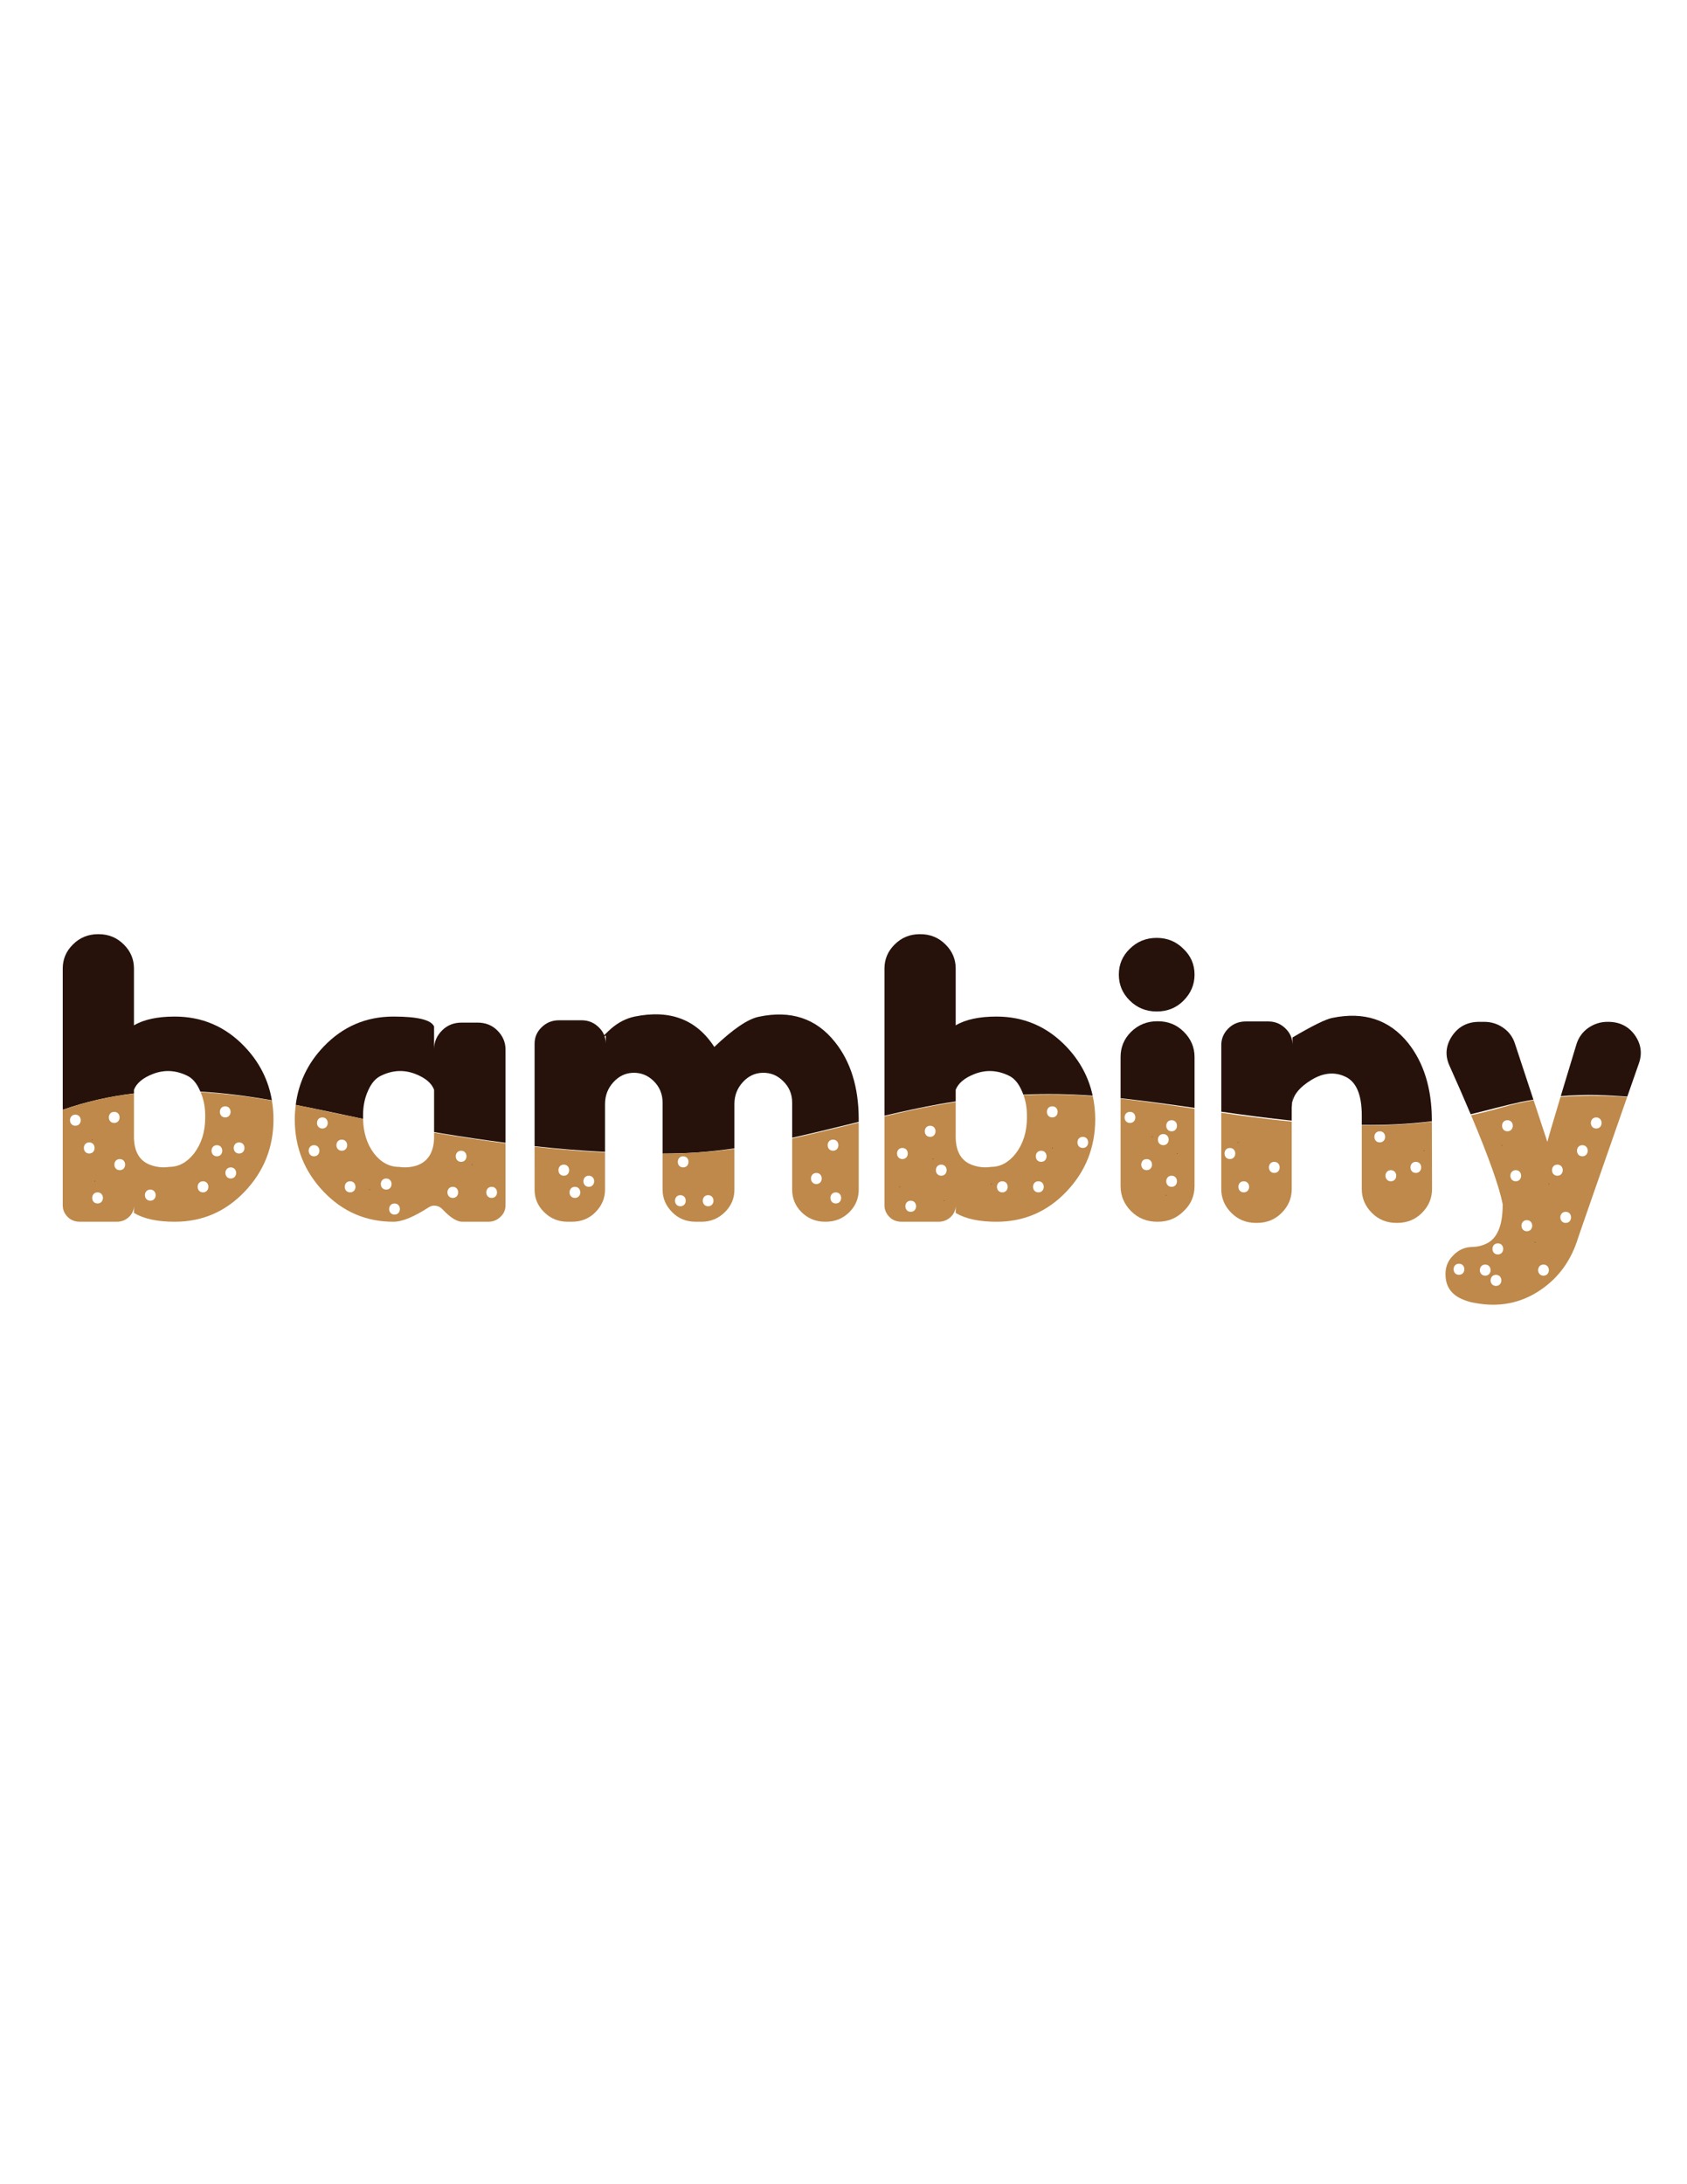 <?xml version="1.0" encoding="iso-8859-1"?>
<!-- Generator: Adobe Illustrator 16.0.3, SVG Export Plug-In . SVG Version: 6.00 Build 0)  -->
<!DOCTYPE svg PUBLIC "-//W3C//DTD SVG 1.1//EN" "http://www.w3.org/Graphics/SVG/1.1/DTD/svg11.dtd">
<svg version="1.1" id="Layer_1" xmlns="http://www.w3.org/2000/svg" xmlns:xlink="http://www.w3.org/1999/xlink" x="0px" y="0px"
	 width="612px" height="792px" viewBox="0 0 612 792" style="enable-background:new 0 0 612 792;" xml:space="preserve">
<g>
	<path style="fill:#26120B;" d="M48.598,396.495v-1.336c0.943-2.408,3.231-4.318,6.866-5.735c4.152-1.603,8.307-1.39,12.459,0.639
		c1.887,0.896,3.422,2.689,4.602,5.379c0.059,0.124,0.099,0.258,0.156,0.382c8.745,0.489,17.37,1.633,25.951,3.157
		c-1.243-7.349-4.528-13.845-9.896-19.467c-6.938-7.267-15.386-10.902-25.343-10.902c-6.277,0-11.21,1.062-14.795,3.186v-20.6
		c0-3.351-1.204-6.23-3.61-8.637c-2.502-2.548-5.569-3.823-9.204-3.823h-0.211c-3.635,0-6.702,1.274-9.203,3.823
		c-2.407,2.407-3.61,5.286-3.61,8.637v51.211C31.097,399.49,39.753,397.535,48.598,396.495z"/>
	<path style="fill:#BE894A;" d="M98.646,399.085c-0.83-0.143-1.655-0.3-2.485-0.437c-7.719-1.27-15.548-2.193-23.396-2.621
		c1.099,2.5,1.672,5.293,1.672,8.404v0.85c0,5.097-1.345,9.416-4.036,12.955c-2.548,3.256-5.545,4.884-8.99,4.884
		c-2.171,0.331-4.318,0.142-6.442-0.565c-4.105-1.318-6.229-4.625-6.371-9.91v-16.084c-2.265,0.253-4.523,0.565-6.774,0.951
		c-6.539,1.11-12.906,2.771-19.065,4.961v34.592c0,1.604,0.612,3.021,1.84,4.249c1.132,1.132,2.62,1.697,4.46,1.697h13.309
		c1.745,0,3.256-0.613,4.531-1.84c1.133-1.133,1.699-2.479,1.699-4.035v2.69c3.585,2.125,8.518,3.185,14.795,3.185
		c9.957,0,18.405-3.632,25.343-10.901c6.984-7.313,10.478-16.068,10.478-26.264C99.214,403.514,99.009,401.268,98.646,399.085z
		 M27.338,408.202c-2.597,0-2.597-4.027,0-4.027C29.934,404.175,29.934,408.202,27.338,408.202z M32.372,414.242
		c2.596,0,2.596,4.028,0,4.028C29.775,418.271,29.775,414.242,32.372,414.242z M35.392,436.388c-2.596,0-2.596-4.026,0-4.026
		C37.989,432.361,37.989,436.388,35.392,436.388z M41.433,403.167c2.597,0,2.597,4.027,0,4.027
		C38.837,407.194,38.837,403.167,41.433,403.167z M43.447,424.308c-2.597,0-2.597-4.025,0-4.025S46.043,424.308,43.447,424.308z
		 M54.521,435.381c-2.597,0-2.597-4.026,0-4.026S57.118,435.381,54.521,435.381z M73.651,432.361c-2.596,0-2.596-4.024,0-4.024
		C76.248,428.337,76.248,432.361,73.651,432.361z M78.685,419.278c-2.596,0-2.596-4.029,0-4.029
		C81.282,415.249,81.282,419.278,78.685,419.278z M81.706,401.154c2.596,0,2.596,4.027,0,4.027
		C79.109,405.182,79.109,401.154,81.706,401.154z M83.719,427.33c-2.596,0-2.596-4.027,0-4.027
		C86.316,423.303,86.316,427.33,83.719,427.33z M86.739,418.271c-2.596,0-2.596-4.028,0-4.028
		C89.336,414.242,89.336,418.271,86.739,418.271z"/>
	<path style="fill:#BE894A;" d="M70.631,429.444c-0.13,0-0.13-0.2,0-0.2C70.76,429.244,70.76,429.444,70.631,429.444z"/>
	<path style="fill:#26120B;" d="M34.385,428.438c-0.13,0-0.13-0.201,0-0.201C34.515,428.237,34.515,428.438,34.385,428.438z"/>
	<path style="fill:#26120B;" d="M33.379,413.334c-0.13,0-0.13-0.201,0-0.201C33.509,413.133,33.509,413.334,33.379,413.334z"/>
	<path style="fill:#26120B;" d="M131.707,405.281v-0.85c0-3.35,0.613-6.346,1.841-8.991c1.179-2.69,2.736-4.482,4.672-5.379
		c4.152-2.029,8.306-2.242,12.459-0.639c3.635,1.417,5.899,3.328,6.796,5.735v15.335c1.029,0.174,2.057,0.366,3.087,0.532
		c7.584,1.242,15.194,2.375,22.823,3.354v-33.875c0-2.594-0.991-4.886-2.974-6.867c-1.887-1.887-4.271-2.832-7.15-2.832h-5.805
		c-2.832,0-5.192,0.945-7.081,2.832c-1.935,1.937-2.901,4.201-2.901,6.795v-8.211c-1.039-2.407-5.946-3.611-14.724-3.611
		c-9.958,0-18.406,3.635-25.345,10.902c-5.764,6.038-9.111,13.089-10.118,21.118c0.693,0.142,1.387,0.289,2.081,0.433
		c7.462,1.471,14.904,3.079,22.352,4.655C131.719,405.57,131.707,405.428,131.707,405.281z"/>
	<path style="fill:#BE894A;" d="M157.475,410.708v1.937c-0.142,5.238-2.242,8.564-6.3,9.98c-2.124,0.661-4.272,0.826-6.442,0.495
		c-3.494,0-6.513-1.628-9.062-4.884c-2.566-3.435-3.874-7.612-3.95-12.513c-6.252-1.255-12.496-2.548-18.727-3.894
		c-1.209-0.263-2.417-0.516-3.625-0.767c-0.695-0.134-1.39-0.269-2.084-0.402c-0.21,1.692-0.355,3.408-0.355,5.185
		c0,10.195,3.492,18.951,10.476,26.264c6.938,7.27,15.386,10.901,25.345,10.901c3.115,0,7.337-1.722,12.672-5.168
		c0.802-0.565,1.674-0.778,2.619-0.636c0.943,0.095,1.792,0.542,2.548,1.344c2.785,2.975,5.167,4.46,7.15,4.46h9.345
		c1.792,0,3.302-0.613,4.531-1.84c1.179-1.133,1.77-2.502,1.77-4.106v-22.487C174.722,413.473,166.086,412.168,157.475,410.708z
		 M113.924,419.278c-2.597,0-2.597-4.029,0-4.029C116.52,415.249,116.52,419.278,113.924,419.278z M116.944,409.207
		c-2.596,0-2.596-4.025,0-4.025C119.541,405.182,119.541,409.207,116.944,409.207z M123.992,413.236c2.597,0,2.597,4.026,0,4.026
		S121.395,413.236,123.992,413.236z M127.012,432.361c-2.597,0-2.597-4.024,0-4.024
		C129.609,428.337,129.609,432.361,127.012,432.361z M140.101,427.33c2.596,0,2.596,4.024,0,4.024
		C137.504,431.354,137.504,427.33,140.101,427.33z M143.121,440.415c-2.597,0-2.597-4.027,0-4.027S145.718,440.415,143.121,440.415z
		 M164.264,434.376c-2.595,0-2.595-4.028,0-4.028C166.861,430.348,166.861,434.376,164.264,434.376z M167.285,421.29
		c-2.597,0-2.597-4.027,0-4.027C169.882,417.263,169.882,421.29,167.285,421.29z M178.36,434.376c-2.597,0-2.597-4.028,0-4.028
		S180.957,434.376,178.36,434.376z"/>
	<path style="fill:#BE894A;" d="M173.326,433.472c-0.13,0-0.13-0.202,0-0.202C173.456,433.27,173.456,433.472,173.326,433.472z"/>
	<path style="fill:#26120B;" d="M171.312,422.396c-0.13,0-0.13-0.201,0-0.201C171.441,422.195,171.441,422.396,171.312,422.396z"/>
	<path style="fill:#26120B;" d="M134.06,431.457c-0.13,0-0.13-0.201,0-0.201C134.189,431.256,134.189,431.457,134.06,431.457z"/>
	<path style="fill:#26120B;" d="M219.489,417.691v-17.365c0-3.068,1.015-5.709,3.043-7.929c1.981-2.169,4.341-3.303,7.08-3.397
		c2.877-0.095,5.38,0.896,7.504,2.973c2.169,2.123,3.257,4.743,3.257,7.857v18.447c4.135-0.012,8.265-0.101,12.378-0.386
		c4.578-0.318,9.134-0.837,13.672-1.477v-16.089c0-3.068,1.016-5.709,3.045-7.929c1.982-2.169,4.342-3.303,7.079-3.397
		c2.926-0.095,5.427,0.896,7.503,2.973c2.219,2.123,3.329,4.743,3.329,7.857v12.72c8.073-1.788,16.104-3.786,24.138-5.753v-1.231
		c-0.046-11.373-2.926-20.625-8.636-27.751c-6.796-8.541-15.999-11.585-27.608-9.133c-3.972,0.813-9.366,4.486-16.141,10.953
		c-6.424-9.949-16.044-13.637-28.883-11.023c-3.114,0.662-5.971,2.125-8.566,4.389c-0.533,0.446-1.373,1.239-2.496,2.357
		c-0.402-0.988-1.005-1.893-1.822-2.709c-1.746-1.794-3.87-2.691-6.37-2.691h-8.213c-2.548,0-4.697,0.897-6.442,2.691
		c-1.605,1.603-2.408,3.539-2.408,5.803v37.172C202.431,416.547,210.952,417.252,219.489,417.691z M219.772,375.478v2.973
		c0-0.955-0.175-1.838-0.462-2.676C219.461,375.677,219.578,375.609,219.772,375.478z"/>
	<path style="fill:#BE894A;" d="M240.373,418.372V431.4c0,3.115,1.179,5.854,3.54,8.214c2.264,2.265,5.096,3.396,8.494,3.396h2.053
		c3.352,0,6.207-1.179,8.566-3.538c2.266-2.266,3.398-4.957,3.398-8.072v-14.809C257.761,417.738,249.078,418.266,240.373,418.372z
		 M246.823,437.396c-2.597,0-2.597-4.027,0-4.027C249.419,433.368,249.419,437.396,246.823,437.396z M247.832,423.303
		c-2.599,0-2.599-4.024,0-4.024C250.427,419.278,250.427,423.303,247.832,423.303z M256.892,437.396c-2.597,0-2.597-4.027,0-4.027
		C259.487,433.368,259.487,437.396,256.892,437.396z"/>
	<path style="fill:#BE894A;" d="M257.899,427.433c-0.129,0-0.129-0.202,0-0.202C258.027,427.23,258.027,427.433,257.899,427.433z"/>
	<path style="fill:#BE894A;" d="M287.379,412.804V431.4c0,3.115,1.108,5.807,3.327,8.072c2.359,2.359,5.237,3.538,8.637,3.538h0.21
		c3.399,0,6.278-1.179,8.637-3.538c2.219-2.266,3.327-4.957,3.327-8.072v-24.34C303.482,409.035,295.457,411.041,287.379,412.804z
		 M296.156,429.343c-2.595,0-2.595-4.028,0-4.028C298.753,425.314,298.753,429.343,296.156,429.343z M302.198,413.236
		c2.596,0,2.596,4.026,0,4.026C299.601,417.263,299.601,413.236,302.198,413.236z M303.204,436.388c-2.595,0-2.595-4.026,0-4.026
		C305.801,432.361,305.801,436.388,303.204,436.388z"/>
	<path style="fill:#BE894A;" d="M300.183,425.417c-0.13,0-0.13-0.199,0-0.199S300.313,425.417,300.183,425.417z"/>
	<path style="fill:#BE894A;" d="M214.097,417.588c-6.734-0.448-13.455-1.058-20.165-1.778V431.4c0,3.115,1.134,5.807,3.398,8.072
		c2.359,2.359,5.215,3.538,8.566,3.538h1.558c3.398,0,6.229-1.132,8.495-3.396c2.359-2.36,3.54-5.099,3.54-8.214v-13.5
		C217.691,417.804,215.896,417.708,214.097,417.588z M204.536,426.322c-2.596,0-2.596-4.024,0-4.024
		C207.133,422.298,207.133,426.322,204.536,426.322z M208.564,434.376c-2.597,0-2.597-4.028,0-4.028
		C211.161,430.348,211.161,434.376,208.564,434.376z M213.598,430.348c-2.597,0-2.597-4.025,0-4.025
		C216.196,426.322,216.196,430.348,213.598,430.348z"/>
	<path style="fill:#26120B;" d="M341.187,400.275c1.841-0.327,3.677-0.608,5.515-0.893v-4.224c0.943-2.408,3.233-4.318,6.866-5.735
		c4.153-1.603,8.307-1.39,12.459,0.639c1.89,0.896,3.423,2.689,4.603,5.379c0.232,0.477,0.413,0.975,0.601,1.475
		c8.357-0.376,16.743-0.242,25.164,0.38c-1.44-6.659-4.603-12.595-9.554-17.783c-6.938-7.267-15.386-10.902-25.344-10.902
		c-6.275,0-11.207,1.062-14.795,3.186v-20.6c0-3.351-1.202-6.23-3.61-8.637c-2.502-2.548-5.569-3.823-9.202-3.823h-0.214
		c-3.633,0-6.7,1.274-9.203,3.823c-2.406,2.407-3.609,5.286-3.609,8.637v53.358C327.602,402.971,334.368,401.484,341.187,400.275z"
		/>
	<path style="fill:#BE894A;" d="M396.439,397.48c-1.436-0.11-2.862-0.232-4.297-0.316c-6.974-0.407-13.92-0.395-20.837-0.072
		c0.81,2.225,1.234,4.664,1.234,7.34v0.85c0,5.097-1.346,9.416-4.036,12.955c-2.547,3.256-5.546,4.884-8.99,4.884
		c-2.171,0.331-4.318,0.142-6.442-0.565c-4.105-1.318-6.229-4.625-6.37-9.91v-13.056c-5.346,0.828-10.673,1.816-15.983,2.964
		c-3.295,0.713-6.576,1.475-9.855,2.252v32.26c0,1.604,0.613,3.021,1.841,4.249c1.132,1.132,2.618,1.697,4.459,1.697h13.309
		c1.747,0,3.256-0.613,4.531-1.84c1.133-1.133,1.699-2.479,1.699-4.035v2.69c3.588,2.125,8.52,3.185,14.795,3.185
		c9.958,0,18.406-3.632,25.344-10.901c6.985-7.313,10.478-16.068,10.478-26.264C397.317,402.936,397.002,400.154,396.439,397.48z
		 M327.367,416.256c2.599,0,2.599,4.026,0,4.026C324.771,420.282,324.771,416.256,327.367,416.256z M330.388,439.408
		c-2.596,0-2.596-4.027,0-4.027C332.988,435.381,332.988,439.408,330.388,439.408z M337.435,412.229c-2.596,0-2.596-4.027,0-4.027
		C340.035,408.202,340.035,412.229,337.435,412.229z M341.463,426.322c-2.597,0-2.597-4.024,0-4.024
		C344.063,422.298,344.063,426.322,341.463,426.322z M363.612,432.361c-2.597,0-2.597-4.024,0-4.024
		C366.212,428.337,366.212,432.361,363.612,432.361z M376.7,432.361c-2.596,0-2.596-4.024,0-4.024
		C379.301,428.337,379.301,432.361,376.7,432.361z M377.708,421.29c-2.596,0-2.596-4.027,0-4.027
		C380.309,417.263,380.309,421.29,377.708,421.29z M381.734,405.182c-2.596,0-2.596-4.027,0-4.027
		C384.335,401.154,384.335,405.182,381.734,405.182z M392.81,416.256c-2.595,0-2.595-4.026,0-4.026
		C395.409,412.229,395.409,416.256,392.81,416.256z"/>
	<path style="fill:#BE894A;" d="M382.742,430.449c-0.13,0-0.13-0.199,0-0.199S382.872,430.449,382.742,430.449z"/>
	<path style="fill:#26120B;" d="M381.734,416.355c-0.129,0-0.129-0.201,0-0.201C381.864,416.154,381.864,416.355,381.734,416.355z"
		/>
	<path style="fill:#26120B;" d="M326.36,430.449c-0.13,0-0.13-0.199,0-0.199S326.49,430.449,326.36,430.449z"/>
	<path style="fill:#26120B;" d="M342.469,435.483c-0.13,0-0.13-0.199,0-0.199S342.599,435.483,342.469,435.483z"/>
	<path style="fill:#26120B;" d="M338.442,420.381c-0.13,0-0.13-0.2,0-0.2C338.573,420.181,338.573,420.381,338.442,420.381z"/>
	<path style="fill:#26120B;" d="M359.584,429.444c-0.129,0-0.129-0.2,0-0.2C359.714,429.244,359.714,429.444,359.584,429.444z"/>
	<path style="fill:#26120B;" d="M420.041,370.31h-0.213c-3.774,0-6.982,1.321-9.627,3.965c-2.454,2.501-3.683,5.497-3.683,8.989
		v14.963c8.956,0.979,17.896,2.219,26.832,3.5v-18.463c0-3.492-1.299-6.537-3.896-9.132
		C426.908,371.585,423.77,370.31,420.041,370.31z"/>
	<path style="fill:#26120B;" d="M419.616,366.771c3.87,0,7.103-1.298,9.698-3.893c2.691-2.69,4.036-5.852,4.036-9.486
		c0-3.634-1.323-6.726-3.965-9.274c-2.644-2.69-5.899-4.035-9.77-4.035c-3.871,0-7.149,1.345-9.84,4.035
		c-2.596,2.548-3.894,5.64-3.894,9.274c0,3.634,1.298,6.749,3.894,9.344C412.467,365.426,415.745,366.771,419.616,366.771z"/>
	<path style="fill:#BE894A;" d="M406.519,398.402v31.655c0,3.538,1.276,6.582,3.823,9.13c2.55,2.549,5.712,3.823,9.486,3.823h0.213
		c3.729,0,6.892-1.319,9.487-3.965c2.548-2.453,3.822-5.45,3.822-8.988v-28.024C424.421,400.693,415.491,399.383,406.519,398.402z
		 M409.925,407.194c-2.596,0-2.596-4.027,0-4.027C412.525,403.167,412.525,407.194,409.925,407.194z M415.967,424.308
		c-2.597,0-2.597-4.025,0-4.025C418.566,420.282,418.566,424.308,415.967,424.308z M422.007,411.222c2.601,0,2.601,4.027,0,4.027
		C419.412,415.249,419.412,411.222,422.007,411.222z M425.028,430.348c-2.596,0-2.596-4.025,0-4.025
		C427.626,426.322,427.626,430.348,425.028,430.348z M425.028,410.215c-2.596,0-2.596-4.027,0-4.027
		C427.626,406.188,427.626,410.215,425.028,410.215z"/>
	<path style="fill:#BE894A;" d="M412.946,423.404c-0.13,0-0.13-0.201,0-0.201S413.076,423.404,412.946,423.404z"/>
	<path style="fill:#26120B;" d="M427.04,418.368c-0.13,0-0.13-0.2,0-0.2S427.17,418.368,427.04,418.368z"/>
	<path style="fill:#26120B;" d="M423.015,433.472c-0.131,0-0.131-0.202,0-0.202C423.145,433.27,423.145,433.472,423.015,433.472z"/>
	<path style="fill:#26120B;" d="M417.98,412.326c-0.13,0-0.13-0.198,0-0.198S418.11,412.326,417.98,412.326z"/>
	<path style="fill:#26120B;" d="M468.605,406.343v-4.742l0.354-4.885c-0.144,2.312-0.166,3.257-0.071,2.832
		c0.52-2.832,2.785-5.474,6.796-7.929c4.39-2.69,8.565-3.067,12.531-1.132c3.869,1.887,5.804,6.56,5.804,14.018v3.39
		c8.448,0.113,16.919-0.275,25.417-1.332l-0.002-0.571c-0.048-11.327-2.903-20.578-8.567-27.751
		c-6.796-8.495-15.998-11.54-27.609-9.132c-2.359,0.472-7.149,2.831-14.369,7.079v2.69c0-2.266-0.804-4.2-2.407-5.804
		c-1.747-1.794-3.869-2.69-6.372-2.69h-8.141c-2.548,0-4.672,0.85-6.371,2.548c-1.699,1.698-2.547,3.706-2.547,6.017v24.167
		C451.563,404.322,460.077,405.469,468.605,406.343z"/>
	<path style="fill:#BE894A;" d="M519.436,406.703c-8.423,1.019-16.91,1.435-25.417,1.377v23.109c0,3.304,1.228,6.183,3.682,8.637
		c2.405,2.406,5.379,3.609,8.92,3.609h0.21c3.589,0,6.586-1.203,8.991-3.609c2.454-2.454,3.682-5.333,3.682-8.637L519.436,406.703z
		 M500.54,414.242c-2.598,0-2.598-4.027,0-4.027S503.138,414.242,500.54,414.242z M504.566,428.337c-2.595,0-2.595-4.029,0-4.029
		C507.166,424.308,507.166,428.337,504.566,428.337z M513.628,425.314c-2.597,0-2.597-4.024,0-4.024
		C516.228,421.29,516.228,425.314,513.628,425.314z"/>
	<path style="fill:#26120B;" d="M516.648,417.361c-0.13,0-0.13-0.201,0-0.201S516.778,417.361,516.648,417.361z"/>
	<path style="fill:#BE894A;" d="M453.203,404.914c-3.386-0.453-6.77-0.939-10.153-1.438v27.713c0,3.304,1.225,6.183,3.68,8.637
		c2.407,2.406,5.38,3.609,8.921,3.609h0.352c3.54,0,6.513-1.203,8.922-3.609c2.454-2.454,3.682-5.333,3.682-8.637v-24.498
		C463.456,406.195,458.314,405.598,453.203,404.914z M446.17,420.282c-2.595,0-2.595-4.026,0-4.026
		C448.771,416.256,448.771,420.282,446.17,420.282z M451.204,432.361c-2.595,0-2.595-4.024,0-4.024
		C453.806,428.337,453.806,432.361,451.204,432.361z M462.279,425.314c-2.596,0-2.596-4.024,0-4.024
		C464.879,421.29,464.879,425.314,462.279,425.314z"/>
	<path style="fill:#BE894A;" d="M457.246,427.433c-0.131,0-0.131-0.202,0-0.202C457.376,427.23,457.376,427.433,457.246,427.433z"/>
	<path style="fill:#26120B;" d="M449.192,414.342c-0.131,0-0.131-0.201,0-0.201C449.322,414.141,449.322,414.342,449.192,414.342z"
		/>
	<path style="fill:#26120B;" d="M579.433,397.057c3.646,0.084,7.276,0.305,10.906,0.573c1.328-3.802,2.728-7.803,4.203-12.029
		c1.275-3.585,0.802-6.984-1.415-10.193c-2.313-3.256-5.568-4.885-9.769-4.885h-0.214c-2.596,0-4.979,0.779-7.149,2.336
		c-1.981,1.464-3.351,3.399-4.105,5.805c-2.258,7.435-4.149,13.681-5.688,18.797C570.595,397.092,575.012,396.951,579.433,397.057z"
		/>
	<path style="fill:#BE894A;" d="M566.114,397.75c-2.843,9.453-4.436,14.908-4.773,16.31l-4.987-15.116
		c-3.897,0.656-7.774,1.522-11.622,2.65c-3.664,1.076-7.358,2-11.065,2.785c6.42,15.228,10.244,25.988,11.464,32.261v0.284
		c0,7.455-1.959,12.129-5.875,14.018c-1.558,0.754-3.187,1.155-4.884,1.201c-2.833,0-5.217,1.017-7.151,3.045
		c-1.889,1.841-2.832,4.082-2.832,6.725v0.142c0,4.252,1.982,7.25,5.947,8.994c1.559,0.662,2.9,1.087,4.036,1.275
		c9.155,1.888,17.366,0.33,24.634-4.672c6.559-4.487,11.067-10.788,13.521-18.904c0.337-1.055,6.261-18.05,17.752-50.946
		C582.193,397.21,574.12,397.102,566.114,397.75z M529.277,462.256c-2.596,0-2.596-4.028,0-4.028
		C531.877,458.228,531.877,462.256,529.277,462.256z M538.797,462.565c-2.595,0-2.595-4.026,0-4.026
		C541.397,458.539,541.397,462.565,538.797,462.565z M542.703,466.283c-2.599,0-2.599-4.027,0-4.027
		C545.3,462.256,545.3,466.283,542.703,466.283z M543.373,454.872c-2.597,0-2.597-4.027,0-4.027
		C545.972,450.845,545.972,454.872,543.373,454.872z M546.853,406.188c2.6,0,2.6,4.027,0,4.027
		C544.258,410.215,544.258,406.188,546.853,406.188z M549.873,428.337c-2.597,0-2.597-4.029,0-4.029
		C552.472,424.308,552.472,428.337,549.873,428.337z M553.9,446.455c-2.596,0-2.596-4.025,0-4.025
		C556.498,442.43,556.498,446.455,553.9,446.455z M559.942,462.565c-2.599,0-2.599-4.026,0-4.026
		C562.54,458.539,562.54,462.565,559.942,462.565z M564.977,422.298c2.598,0,2.598,4.024,0,4.024S562.379,422.298,564.977,422.298z
		 M567.995,443.436c-2.596,0-2.596-4.027,0-4.027C570.595,439.408,570.595,443.436,567.995,443.436z M574.036,419.278
		c-2.596,0-2.596-4.029,0-4.029C576.636,415.249,576.636,419.278,574.036,419.278z M579.07,409.207c-2.596,0-2.596-4.025,0-4.025
		C581.67,405.182,581.67,409.207,579.07,409.207z"/>
	<path style="fill:#BE894A;" d="M576.05,410.313c-0.13,0-0.13-0.2,0-0.2S576.18,410.313,576.05,410.313z"/>
	<path style="fill:#26120B;" d="M556.92,450.586c-0.13,0-0.13-0.201,0-0.201C557.051,450.385,557.051,450.586,556.92,450.586z"/>
	<path style="fill:#26120B;" d="M561.954,429.444c-0.13,0-0.13-0.2,0-0.2S562.084,429.444,561.954,429.444z"/>
	<path style="fill:#26120B;" d="M544.839,415.348c-0.13,0-0.13-0.201,0-0.201C544.968,415.146,544.968,415.348,544.839,415.348z"/>
	<path style="fill:#26120B;" d="M533.523,404.033c6.117-1.453,12.148-3.172,18.344-4.488c1.467-0.31,2.946-0.543,4.421-0.794
		l-6.698-20.3c-0.755-2.359-2.124-4.247-4.105-5.663c-2.076-1.51-4.438-2.266-7.081-2.266h-1.769c-4.341,0-7.669,1.77-9.981,5.31
		c-2.218,3.445-2.478,7.009-0.778,10.69C528.738,392.899,531.282,398.73,533.523,404.033z"/>
</g>
</svg>
